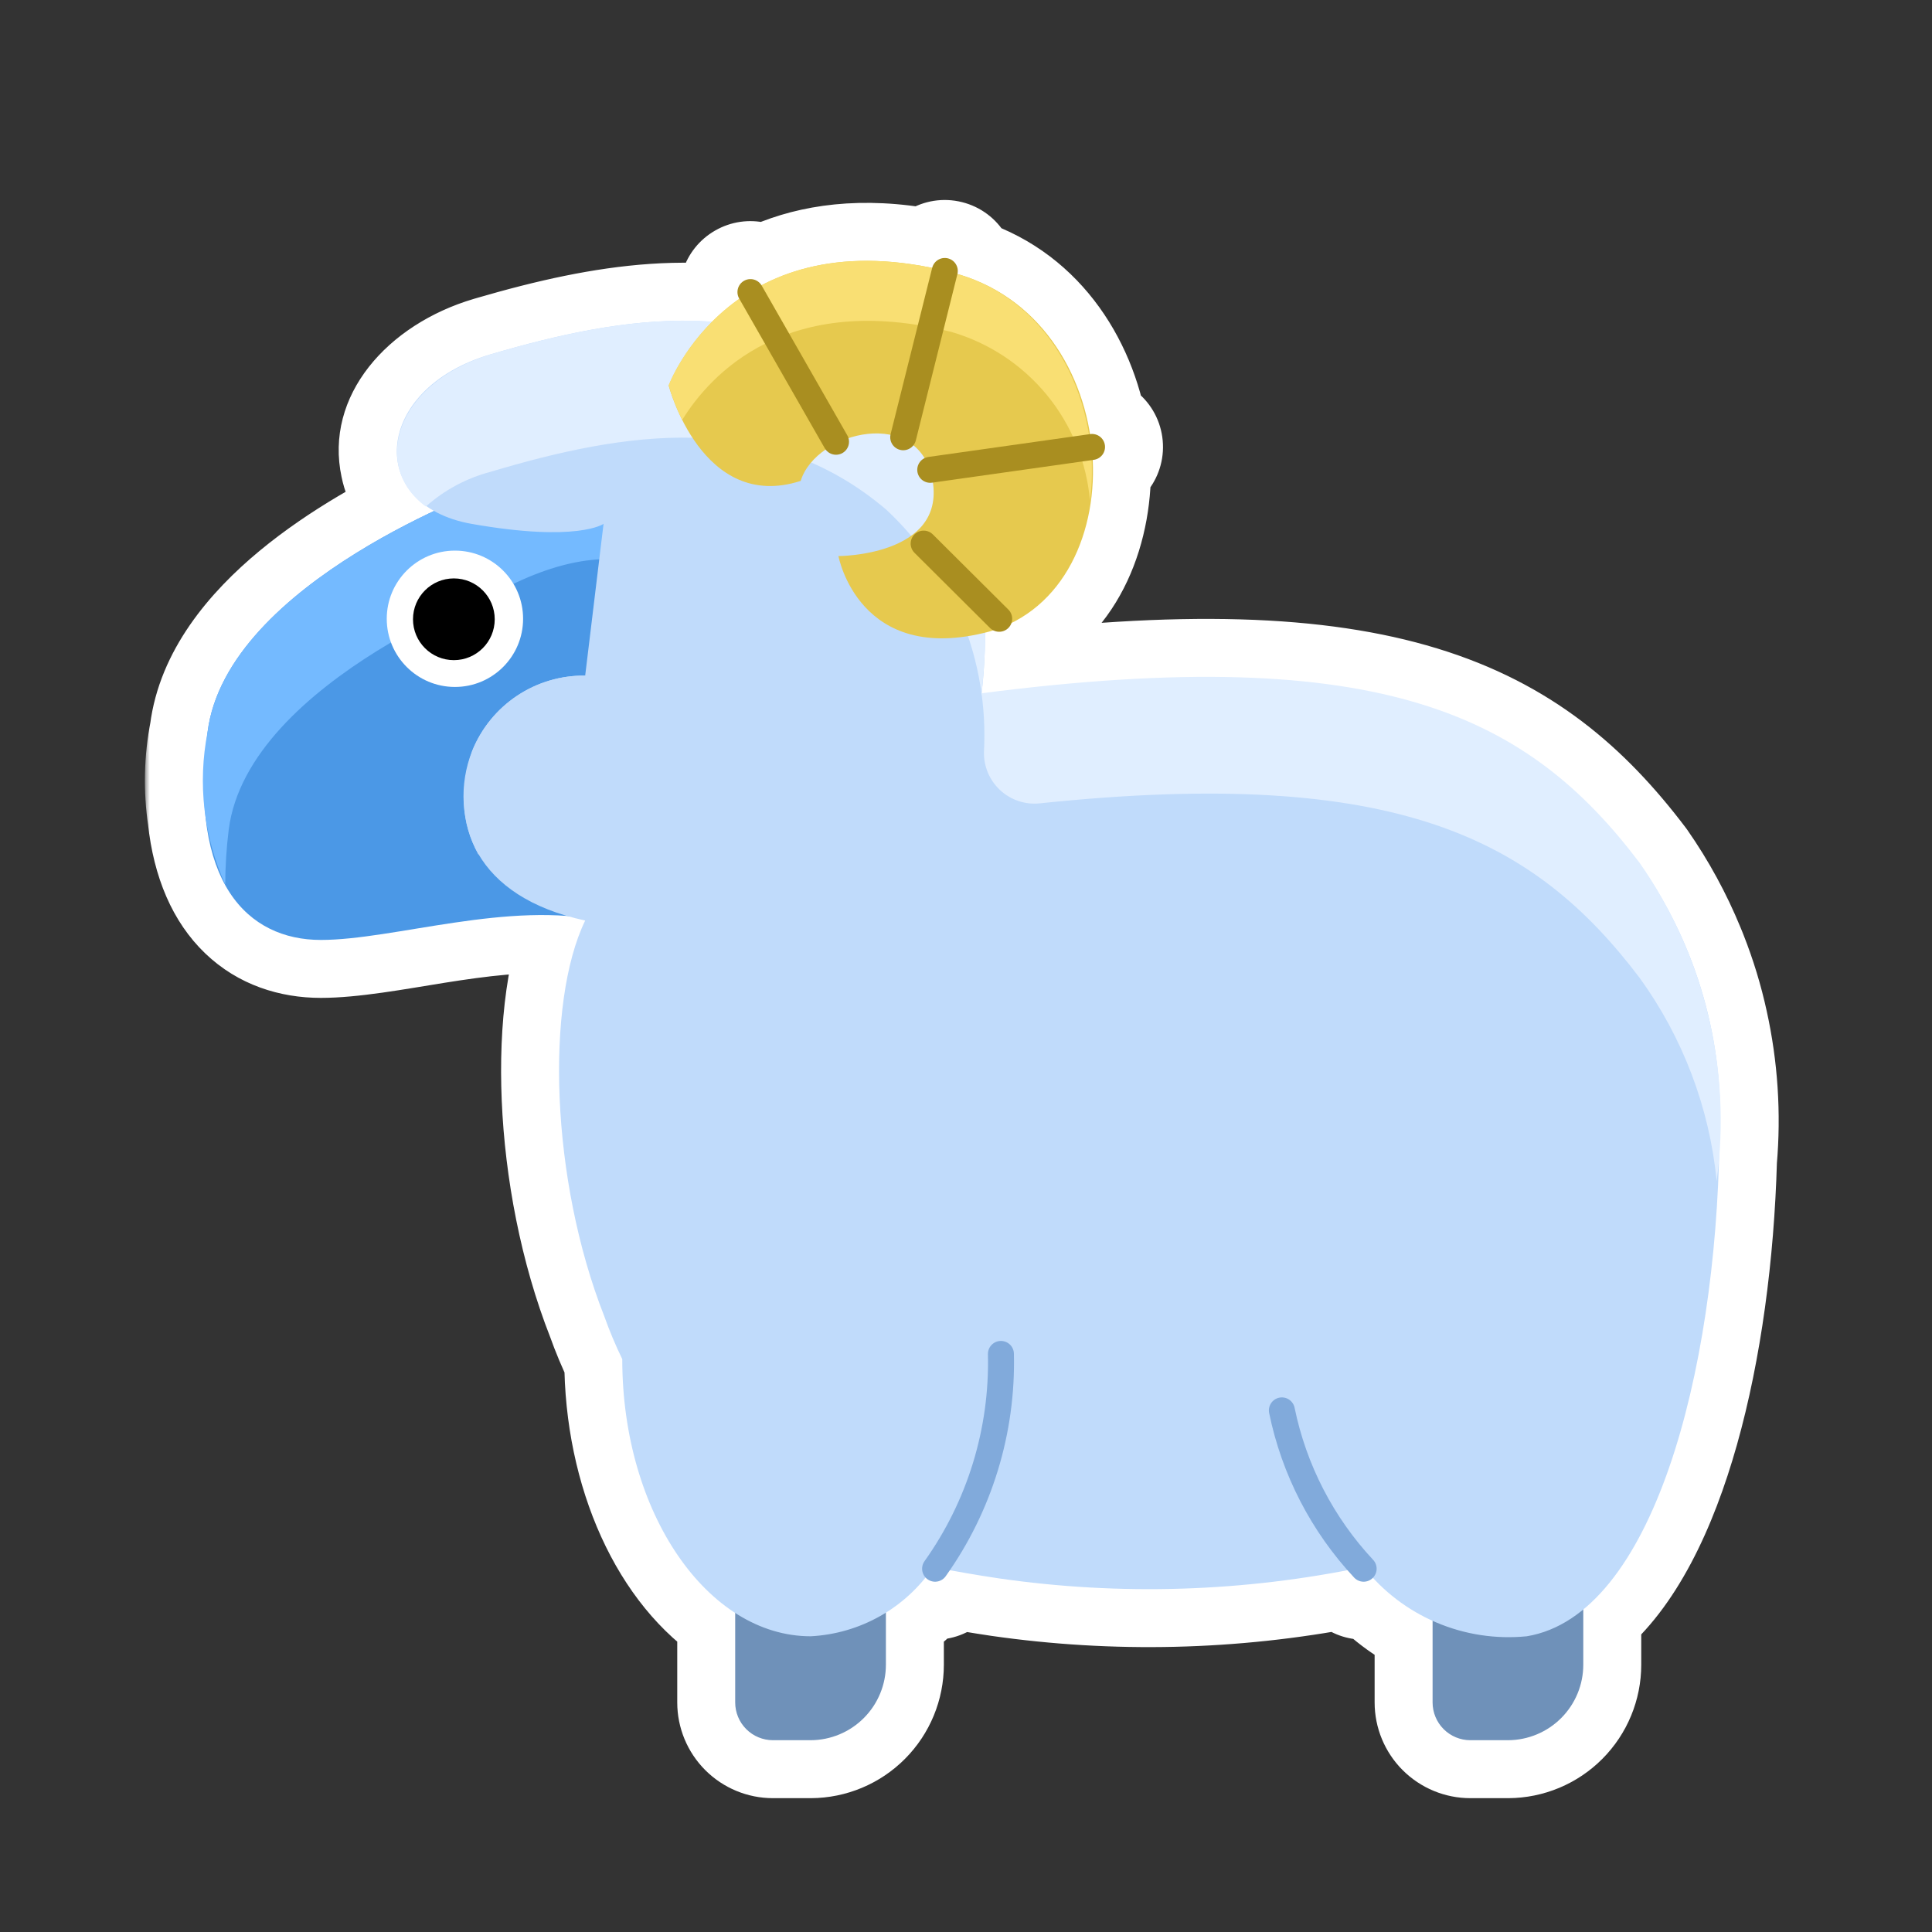 <svg width="200" height="200" viewBox="0 0 200 200" fill="none" xmlns="http://www.w3.org/2000/svg">
<rect x="0" y="0" width="200" height="200" fill="#333333" stroke="none"/>
<mask id="path-1-outside-1_922_9641" maskUnits="userSpaceOnUse" x="15.001" y="19.704" width="170" height="167" fill="black">
<rect fill="white" x="15.001" y="19.704" width="170" height="167"/>
<path d="M96.5 27.723C96.68 27.003 97.411 26.565 98.131 26.745C98.847 26.924 99.283 27.646 99.111 28.362C107.082 30.655 111.66 37.617 112.838 44.938L112.859 44.936C113.594 44.832 114.275 45.344 114.379 46.08C114.483 46.815 113.971 47.496 113.235 47.6L113.119 47.616C113.455 54.662 110.655 61.556 104.705 64.493C104.641 64.68 104.537 64.856 104.389 65.005C103.966 65.43 103.329 65.512 102.822 65.253C102.682 65.298 102.539 65.342 102.396 65.383C102.253 65.421 102.111 65.455 101.971 65.49C101.972 65.711 101.973 65.932 101.971 66.154C101.955 68.002 101.836 69.878 101.617 71.765C143.282 66.388 158.308 74.207 169.747 89.34C171.713 92.157 173.343 95.163 174.63 98.296C174.702 98.469 174.773 98.643 174.843 98.818C174.865 98.874 174.886 98.929 174.908 98.985C175.802 101.248 176.511 103.577 177.029 105.953C178.047 110.557 178.368 115.318 177.951 120.077C177.395 139.56 172.756 159.331 163.901 166.612V172.328C163.901 174.395 163.083 176.378 161.624 177.843C160.166 179.308 158.186 180.137 156.119 180.146H152.21C151.173 180.146 150.179 179.734 149.445 179.001C148.713 178.268 148.301 177.273 148.301 176.237V167.787C145.96 166.73 143.86 165.214 142.122 163.333C142.108 163.347 142.096 163.362 142.081 163.376C141.572 163.851 140.793 163.855 140.279 163.407L140.18 163.311L139.768 162.861C139.674 162.757 139.582 162.652 139.489 162.548C127.606 164.834 115.42 165.125 103.435 163.398C101.666 163.134 99.956 162.849 98.333 162.547C98.19 162.757 98.044 162.966 97.897 163.173C97.466 163.778 96.626 163.92 96.021 163.489C95.944 163.434 95.874 163.373 95.813 163.306C94.66 164.739 93.272 165.968 91.708 166.941V172.328C91.708 174.395 90.889 176.378 89.431 177.843C87.972 179.308 85.993 180.137 83.926 180.146H80.017C78.98 180.146 77.985 179.734 77.252 179.001C76.519 178.268 76.108 177.274 76.108 176.237V166.97C69.268 162.547 64.416 152.506 64.416 140.696C63.713 139.249 63.09 137.765 62.551 136.25C56.992 122.12 56.454 103.829 60.578 95.294C59.923 95.153 59.295 94.992 58.695 94.817C49.78 94.152 39.827 97.301 33.215 97.301C27.294 97.301 22.252 93.679 21.282 84.63C20.851 81.713 20.913 78.727 21.485 75.799C21.486 75.794 21.487 75.789 21.487 75.784C22.876 64.805 36.804 56.722 44.935 52.896C44.653 52.737 44.387 52.568 44.136 52.389C44.118 52.405 44.1 52.42 44.082 52.436C42.509 51.286 41.56 49.78 41.23 48.139C40.326 43.938 43.523 38.826 50.752 36.693C50.878 36.656 51.005 36.619 51.131 36.583C51.803 36.387 52.478 36.196 53.154 36.009C54.639 35.601 56.133 35.218 57.631 34.875C63 33.643 68.425 32.914 73.712 33.298C74.522 32.487 75.457 31.68 76.529 30.926L76.518 30.906L76.456 30.783C76.179 30.16 76.413 29.416 77.018 29.07C77.622 28.724 78.382 28.9 78.778 29.455L78.825 29.526C82.416 27.644 87.193 26.48 93.442 27.232C94.424 27.35 95.442 27.516 96.497 27.733L96.5 27.723ZM101.606 71.875C101.61 71.874 101.614 71.873 101.618 71.873C101.616 71.853 101.614 71.834 101.611 71.814C101.609 71.834 101.608 71.855 101.606 71.875Z"/>
</mask>
<path d="M96.5 27.723C96.68 27.003 97.411 26.565 98.131 26.745C98.847 26.924 99.283 27.646 99.111 28.362C107.082 30.655 111.66 37.617 112.838 44.938L112.859 44.936C113.594 44.832 114.275 45.344 114.379 46.08C114.483 46.815 113.971 47.496 113.235 47.6L113.119 47.616C113.455 54.662 110.655 61.556 104.705 64.493C104.641 64.68 104.537 64.856 104.389 65.005C103.966 65.43 103.329 65.512 102.822 65.253C102.682 65.298 102.539 65.342 102.396 65.383C102.253 65.421 102.111 65.455 101.971 65.49C101.972 65.711 101.973 65.932 101.971 66.154C101.955 68.002 101.836 69.878 101.617 71.765C143.282 66.388 158.308 74.207 169.747 89.34C171.713 92.157 173.343 95.163 174.63 98.296C174.702 98.469 174.773 98.643 174.843 98.818C174.865 98.874 174.886 98.929 174.908 98.985C175.802 101.248 176.511 103.577 177.029 105.953C178.047 110.557 178.368 115.318 177.951 120.077C177.395 139.56 172.756 159.331 163.901 166.612V172.328C163.901 174.395 163.083 176.378 161.624 177.843C160.166 179.308 158.186 180.137 156.119 180.146H152.21C151.173 180.146 150.179 179.734 149.445 179.001C148.713 178.268 148.301 177.273 148.301 176.237V167.787C145.96 166.73 143.86 165.214 142.122 163.333C142.108 163.347 142.096 163.362 142.081 163.376C141.572 163.851 140.793 163.855 140.279 163.407L140.18 163.311L139.768 162.861C139.674 162.757 139.582 162.652 139.489 162.548C127.606 164.834 115.42 165.125 103.435 163.398C101.666 163.134 99.956 162.849 98.333 162.547C98.19 162.757 98.044 162.966 97.897 163.173C97.466 163.778 96.626 163.92 96.021 163.489C95.944 163.434 95.874 163.373 95.813 163.306C94.66 164.739 93.272 165.968 91.708 166.941V172.328C91.708 174.395 90.889 176.378 89.431 177.843C87.972 179.308 85.993 180.137 83.926 180.146H80.017C78.98 180.146 77.985 179.734 77.252 179.001C76.519 178.268 76.108 177.274 76.108 176.237V166.97C69.268 162.547 64.416 152.506 64.416 140.696C63.713 139.249 63.09 137.765 62.551 136.25C56.992 122.12 56.454 103.829 60.578 95.294C59.923 95.153 59.295 94.992 58.695 94.817C49.78 94.152 39.827 97.301 33.215 97.301C27.294 97.301 22.252 93.679 21.282 84.63C20.851 81.713 20.913 78.727 21.485 75.799C21.486 75.794 21.487 75.789 21.487 75.784C22.876 64.805 36.804 56.722 44.935 52.896C44.653 52.737 44.387 52.568 44.136 52.389C44.118 52.405 44.1 52.42 44.082 52.436C42.509 51.286 41.56 49.78 41.23 48.139C40.326 43.938 43.523 38.826 50.752 36.693C50.878 36.656 51.005 36.619 51.131 36.583C51.803 36.387 52.478 36.196 53.154 36.009C54.639 35.601 56.133 35.218 57.631 34.875C63 33.643 68.425 32.914 73.712 33.298C74.522 32.487 75.457 31.68 76.529 30.926L76.518 30.906L76.456 30.783C76.179 30.16 76.413 29.416 77.018 29.07C77.622 28.724 78.382 28.9 78.778 29.455L78.825 29.526C82.416 27.644 87.193 26.48 93.442 27.232C94.424 27.35 95.442 27.516 96.497 27.733L96.5 27.723ZM101.606 71.875C101.61 71.874 101.614 71.873 101.618 71.873C101.616 71.853 101.614 71.834 101.611 71.814C101.609 71.834 101.608 71.855 101.606 71.875Z" fill="#81AADB"/>
<path d="M96.5 27.723L102.247 29.447C102.274 29.359 102.298 29.27 102.321 29.18L96.5 27.723ZM98.131 26.745L99.587 20.924L99.586 20.924L98.131 26.745ZM99.111 28.362L93.276 26.967C92.53 30.087 94.37 33.241 97.453 34.128L99.111 28.362ZM112.838 44.938L106.914 45.891C107.416 49.014 110.258 51.211 113.407 50.911L112.838 44.938ZM112.859 44.936L113.427 50.909C113.518 50.901 113.608 50.89 113.698 50.877L112.859 44.936ZM114.379 46.08L120.32 45.24L120.32 45.239L114.379 46.08ZM113.235 47.6L114.035 53.547C114.049 53.545 114.062 53.543 114.076 53.541L113.235 47.6ZM113.119 47.616L112.32 41.669C109.234 42.084 106.978 44.791 107.126 47.901L113.119 47.616ZM104.705 64.493L102.049 59.113C100.628 59.814 99.542 61.05 99.029 62.549L104.705 64.493ZM104.389 65.005L108.641 69.239L108.641 69.238L104.389 65.005ZM102.822 65.253L105.56 59.913C104.147 59.189 102.505 59.054 100.993 59.538L102.822 65.253ZM102.396 65.383L103.938 71.182C103.973 71.172 104.009 71.163 104.044 71.153L102.396 65.383ZM101.971 65.49L100.532 59.665C97.846 60.328 95.962 62.742 95.971 65.509L101.971 65.49ZM101.971 66.154L95.971 66.091L95.971 66.104L101.971 66.154ZM101.617 71.765L95.657 71.076C95.445 72.91 96.089 74.739 97.403 76.036C98.717 77.332 100.554 77.952 102.385 77.716L101.617 71.765ZM169.747 89.34L174.668 85.907C174.625 85.844 174.58 85.782 174.534 85.721L169.747 89.34ZM174.63 98.296L169.08 100.575C169.082 100.581 169.084 100.586 169.086 100.591L174.63 98.296ZM174.843 98.818L180.42 96.605L180.415 96.592L174.843 98.818ZM174.908 98.985L169.323 101.176L169.328 101.189L174.908 98.985ZM177.029 105.953L171.167 107.231C171.168 107.237 171.17 107.242 171.171 107.247L177.029 105.953ZM177.951 120.077L171.974 119.553C171.964 119.671 171.957 119.788 171.954 119.905L177.951 120.077ZM163.901 166.612L160.091 161.978C158.705 163.117 157.901 164.818 157.901 166.612H163.901ZM163.901 172.328L157.901 172.328L157.901 172.328L163.901 172.328ZM161.624 177.843L165.876 182.076L165.877 182.076L161.624 177.843ZM156.119 180.146V186.146C156.128 186.146 156.138 186.146 156.147 186.146L156.119 180.146ZM152.21 180.146V186.146V180.146ZM149.445 179.001L145.202 183.243L145.203 183.243L149.445 179.001ZM148.301 176.237L142.301 176.237L142.301 176.237L148.301 176.237ZM148.301 167.787H154.301C154.301 165.428 152.919 163.288 150.769 162.318L148.301 167.787ZM142.122 163.333L146.53 159.262C145.415 158.055 143.855 157.358 142.212 157.333C140.569 157.309 138.989 157.959 137.838 159.132L142.122 163.333ZM142.081 163.376L146.176 167.761L146.179 167.759L142.081 163.376ZM140.279 163.407L136.122 167.734C136.191 167.799 136.26 167.863 136.332 167.925L140.279 163.407ZM140.18 163.311L135.754 167.362C135.841 167.457 135.93 167.549 136.023 167.638L140.18 163.311ZM139.768 162.861L135.312 166.879C135.322 166.89 135.332 166.901 135.342 166.912L139.768 162.861ZM139.489 162.548L143.992 158.582C142.587 156.987 140.443 156.254 138.356 156.656L139.489 162.548ZM103.435 163.398L102.549 169.332C102.559 169.334 102.569 169.335 102.579 169.337L103.435 163.398ZM98.333 162.547L99.433 156.648C97.094 156.212 94.719 157.199 93.377 159.164L98.333 162.547ZM97.897 163.173L102.784 166.654L102.784 166.654L97.897 163.173ZM96.021 163.489L92.539 168.375L92.54 168.376L96.021 163.489ZM95.813 163.306L100.217 159.232C99.033 157.951 97.349 157.25 95.606 157.31C93.862 157.37 92.231 158.186 91.138 159.545L95.813 163.306ZM91.708 166.941L88.54 161.846C86.779 162.941 85.708 164.868 85.708 166.941H91.708ZM91.708 172.328L85.708 172.328L85.708 172.328L91.708 172.328ZM89.431 177.843L93.683 182.076L93.683 182.076L89.431 177.843ZM83.926 180.146V186.146C83.935 186.146 83.944 186.146 83.954 186.146L83.926 180.146ZM80.017 180.146V186.146V180.146ZM77.252 179.001L73.009 183.243L73.009 183.243L77.252 179.001ZM76.108 176.237L70.108 176.237L70.108 176.237L76.108 176.237ZM76.108 166.97H82.108C82.108 164.935 81.075 163.038 79.366 161.932L76.108 166.97ZM64.416 140.696H70.416C70.416 139.788 70.21 138.891 69.813 138.074L64.416 140.696ZM62.551 136.25L68.204 134.238C68.181 134.176 68.159 134.114 68.134 134.053L62.551 136.25ZM60.578 95.294L65.981 97.904C66.781 96.247 66.777 94.314 65.969 92.66C65.162 91.007 63.64 89.815 61.84 89.428L60.578 95.294ZM58.695 94.817L60.376 89.057C59.974 88.94 59.56 88.865 59.142 88.834L58.695 94.817ZM33.215 97.301L33.215 103.301L33.215 103.301L33.215 97.301ZM21.282 84.63L27.248 83.991C27.24 83.912 27.23 83.832 27.218 83.752L21.282 84.63ZM21.485 75.799L27.374 76.95C27.4 76.817 27.421 76.684 27.438 76.549L21.485 75.799ZM21.487 75.784L15.535 75.031L15.535 75.031L21.487 75.784ZM44.935 52.896L47.489 58.325C49.52 57.37 50.847 55.361 50.931 53.119C51.014 50.877 49.839 48.776 47.886 47.672L44.935 52.896ZM44.136 52.389L47.611 47.498C45.339 45.883 42.253 46.047 40.163 47.893L44.136 52.389ZM44.082 52.436L40.542 57.28C42.825 58.949 45.963 58.797 48.075 56.915L44.082 52.436ZM41.23 48.139L47.112 46.955C47.106 46.929 47.101 46.904 47.096 46.878L41.23 48.139ZM50.752 36.693L49.061 30.936L49.054 30.938L50.752 36.693ZM51.131 36.583L52.808 42.343L52.809 42.343L51.131 36.583ZM53.154 36.009L51.562 30.225L51.562 30.225L53.154 36.009ZM57.631 34.875L58.971 40.723L58.972 40.723L57.631 34.875ZM73.712 33.298L73.277 39.283C75.018 39.409 76.727 38.772 77.959 37.537L73.712 33.298ZM76.529 30.926L79.979 35.835C82.513 34.055 83.275 30.638 81.739 27.95L76.529 30.926ZM76.518 30.906L71.151 33.589C71.201 33.688 71.253 33.786 71.308 33.883L76.518 30.906ZM76.456 30.783L70.974 33.221C71.01 33.303 71.049 33.385 71.09 33.466L76.456 30.783ZM77.018 29.07L74.04 23.861L74.037 23.863L77.018 29.07ZM78.778 29.455L83.792 26.158C83.749 26.093 83.705 26.029 83.659 25.965L78.778 29.455ZM78.825 29.526L73.812 32.822C75.507 35.4 78.879 36.272 81.611 34.84L78.825 29.526ZM93.442 27.232L92.726 33.189L92.727 33.189L93.442 27.232ZM96.497 27.733L95.288 33.61C98.332 34.236 101.351 32.434 102.244 29.457L96.497 27.733ZM101.606 71.875L95.647 71.174C95.431 73.009 96.073 74.842 97.387 76.141C98.701 77.441 100.541 78.062 102.374 77.825L101.606 71.875ZM101.618 71.873L102.386 77.823C103.97 77.619 105.407 76.792 106.379 75.525C107.351 74.258 107.777 72.656 107.565 71.074L101.618 71.873ZM101.611 71.814L107.556 71.004C107.148 68.009 104.576 65.785 101.553 65.814C98.531 65.844 96.002 68.117 95.652 71.12L101.611 71.814ZM96.5 27.723L102.321 29.18C101.697 31.672 99.172 33.189 96.676 32.566L98.131 26.745L99.586 20.924C95.65 19.94 91.664 22.334 90.68 26.266L96.5 27.723ZM98.131 26.745L96.675 32.566C94.187 31.943 92.685 29.437 93.276 26.967L99.111 28.362L104.947 29.757C105.88 25.855 103.506 21.904 99.587 20.924L98.131 26.745ZM99.111 28.362L97.453 34.128C102.635 35.619 106.004 40.235 106.914 45.891L112.838 44.938L118.762 43.985C117.316 34.998 111.529 25.691 100.77 22.596L99.111 28.362ZM112.838 44.938L113.407 50.911L113.427 50.909L112.859 44.936L112.29 38.963L112.269 38.965L112.838 44.938ZM112.859 44.936L113.698 50.877C111.154 51.237 108.799 49.467 108.438 46.92L114.379 46.08L120.32 45.239C119.751 41.222 116.034 38.428 112.019 38.995L112.859 44.936ZM114.379 46.08L108.438 46.919C108.079 44.376 109.848 42.02 112.395 41.659L113.235 47.6L114.076 53.541C118.094 52.973 120.887 49.255 120.32 45.24L114.379 46.08ZM113.235 47.6L112.436 41.654L112.32 41.669L113.119 47.616L113.919 53.562L114.035 53.547L113.235 47.6ZM113.119 47.616L107.126 47.901C107.392 53.498 105.13 57.592 102.049 59.113L104.705 64.493L107.361 69.873C116.18 65.519 119.517 55.827 119.112 47.331L113.119 47.616ZM104.705 64.493L99.029 62.549C99.235 61.946 99.592 61.32 100.136 60.773L104.389 65.005L108.641 69.238C109.483 68.392 110.047 67.413 110.382 66.436L104.705 64.493ZM104.389 65.005L100.137 60.772C101.616 59.287 103.821 59.022 105.56 59.913L102.822 65.253L100.085 70.592C102.837 72.003 106.316 71.574 108.641 69.239L104.389 65.005ZM102.822 65.253L100.993 59.538C100.865 59.579 100.797 59.6 100.747 59.614L102.396 65.383L104.044 71.153C104.282 71.085 104.498 71.016 104.651 70.967L102.822 65.253ZM102.396 65.383L100.854 59.585C100.779 59.605 100.733 59.615 100.532 59.665L101.971 65.49L103.41 71.315C103.489 71.295 103.726 71.238 103.938 71.182L102.396 65.383ZM101.971 65.49L95.971 65.509C95.972 65.765 95.973 65.923 95.971 66.091L101.971 66.154L107.97 66.217C107.973 65.942 107.971 65.657 107.971 65.471L101.971 65.49ZM101.971 66.154L95.971 66.104C95.957 67.728 95.852 69.389 95.657 71.076L101.617 71.765L107.578 72.455C107.819 70.366 107.953 68.277 107.971 66.204L101.971 66.154ZM101.617 71.765L102.385 77.716C122.879 75.071 136.063 75.79 145.265 78.6C154.161 81.316 159.8 86.13 164.961 92.958L169.747 89.34L174.534 85.721C168.255 77.416 160.661 70.754 148.769 67.123C137.182 63.584 122.021 63.083 100.849 65.815L101.617 71.765ZM169.747 89.34L164.826 92.772C166.537 95.225 167.958 97.843 169.08 100.575L174.63 98.296L180.18 96.016C178.729 92.483 176.888 89.09 174.668 85.907L169.747 89.34ZM174.63 98.296L169.086 100.591C169.152 100.749 169.213 100.899 169.271 101.044L174.843 98.818L180.415 96.592C180.333 96.388 180.252 96.189 180.174 96L174.63 98.296ZM174.843 98.818L169.266 101.031C169.284 101.077 169.284 101.078 169.323 101.176L174.908 98.985L180.494 96.794C180.489 96.781 180.446 96.671 180.42 96.605L174.843 98.818ZM174.908 98.985L169.328 101.189C170.103 103.152 170.718 105.173 171.167 107.231L177.029 105.953L182.892 104.674C182.305 101.982 181.501 99.343 180.489 96.781L174.908 98.985ZM177.029 105.953L171.171 107.247C172.057 111.26 172.337 115.409 171.974 119.553L177.951 120.077L183.928 120.6C184.399 115.228 184.036 109.854 182.888 104.658L177.029 105.953ZM177.951 120.077L171.954 119.905C171.686 129.274 170.436 138.582 168.263 146.292C166.023 154.238 163.07 159.528 160.091 161.978L163.901 166.612L167.712 171.246C173.588 166.415 177.38 158.178 179.813 149.548C182.312 140.682 183.66 130.362 183.949 120.248L177.951 120.077ZM163.901 166.612H157.901V172.328H163.901H169.901V166.612H163.901ZM163.901 172.328L157.901 172.328C157.901 172.808 157.711 173.27 157.372 173.611L161.624 177.843L165.877 182.076C168.454 179.487 169.901 175.982 169.901 172.328L163.901 172.328ZM161.624 177.843L157.372 173.61C157.032 173.952 156.572 174.144 156.092 174.146L156.119 180.146L156.147 186.146C159.801 186.129 163.299 184.665 165.876 182.076L161.624 177.843ZM156.119 180.146V174.146H152.21V180.146V186.146H156.119V180.146ZM152.21 180.146L152.21 174.146C152.766 174.146 153.297 174.367 153.688 174.758L149.445 179.001L145.203 183.243C147.06 185.101 149.581 186.146 152.21 186.146L152.21 180.146ZM149.445 179.001L153.689 174.759C154.081 175.151 154.301 175.683 154.301 176.237L148.301 176.237L142.301 176.237C142.301 178.864 143.344 181.384 145.202 183.243L149.445 179.001ZM148.301 176.237H154.301V167.787H148.301H142.301V176.237H148.301ZM148.301 167.787L150.769 162.318C149.164 161.593 147.723 160.554 146.53 159.262L142.122 163.333L137.714 167.403C139.997 169.875 142.756 171.867 145.833 173.256L148.301 167.787ZM142.122 163.333L137.838 159.132C137.778 159.193 137.731 159.244 137.709 159.268C137.697 159.28 137.688 159.29 137.686 159.293C137.681 159.298 137.685 159.293 137.689 159.289C137.698 159.279 137.733 159.242 137.779 159.194C137.826 159.145 137.896 159.075 137.984 158.993L142.081 163.376L146.179 167.759C146.274 167.67 146.351 167.592 146.405 167.536C146.458 167.482 146.499 167.437 146.515 167.42C146.519 167.415 146.523 167.411 146.525 167.409C146.526 167.408 146.527 167.406 146.527 167.406C146.528 167.405 146.528 167.405 146.528 167.405C146.529 167.404 146.523 167.41 146.515 167.419C146.5 167.436 146.46 167.479 146.406 167.534L142.122 163.333ZM142.081 163.376L137.986 158.99C139.748 157.345 142.444 157.33 144.227 158.889L140.279 163.407L136.332 167.925C139.141 170.38 143.396 170.356 146.176 167.761L142.081 163.376ZM140.279 163.407L144.436 159.08L144.337 158.985L140.18 163.311L136.023 167.638L136.122 167.734L140.279 163.407ZM140.18 163.311L144.606 159.26L144.193 158.81L139.768 162.861L135.342 166.912L135.754 167.362L140.18 163.311ZM139.768 162.861L144.223 158.843C144.157 158.769 144.087 158.69 143.992 158.582L139.489 162.548L134.986 166.513C135.076 166.615 135.191 166.745 135.312 166.879L139.768 162.861ZM139.489 162.548L138.356 156.656C127.127 158.816 115.614 159.091 104.29 157.459L103.435 163.398L102.579 169.337C115.227 171.159 128.085 170.852 140.623 168.439L139.489 162.548ZM103.435 163.398L104.32 157.464C102.616 157.209 100.978 156.936 99.433 156.648L98.333 162.547L97.233 168.445C98.935 168.762 100.717 169.059 102.549 169.332L103.435 163.398ZM98.333 162.547L93.377 159.164C93.252 159.348 93.13 159.524 93.009 159.693L97.897 163.173L102.784 166.654C102.959 166.408 103.128 166.165 103.289 165.929L98.333 162.547ZM97.897 163.173L93.01 159.693C94.501 157.599 97.407 157.11 99.501 158.601L96.021 163.489L92.54 168.376C95.845 170.729 100.431 169.958 102.784 166.654L97.897 163.173ZM96.021 163.489L99.502 158.602C99.755 158.782 99.995 158.992 100.217 159.232L95.813 163.306L91.408 167.381C91.753 167.754 92.133 168.086 92.539 168.375L96.021 163.489ZM95.813 163.306L91.138 159.545C90.408 160.452 89.53 161.23 88.54 161.846L91.708 166.941L94.877 172.036C97.015 170.706 98.911 169.026 100.487 167.068L95.813 163.306ZM91.708 166.941H85.708V172.328H91.708H97.708V166.941H91.708ZM91.708 172.328L85.708 172.328C85.708 172.808 85.518 173.27 85.178 173.611L89.431 177.843L93.683 182.076C96.261 179.487 97.708 175.982 97.708 172.328L91.708 172.328ZM89.431 177.843L85.178 173.611C84.839 173.951 84.379 174.144 83.898 174.146L83.926 180.146L83.954 186.146C87.608 186.129 91.106 184.666 93.683 182.076L89.431 177.843ZM83.926 180.146V174.146H80.017V180.146V186.146H83.926V180.146ZM80.017 180.146L80.017 174.146C80.573 174.146 81.104 174.367 81.495 174.758L77.252 179.001L73.009 183.243C74.867 185.101 77.387 186.146 80.017 186.146L80.017 180.146ZM77.252 179.001L81.495 174.758C81.888 175.151 82.108 175.683 82.108 176.237L76.108 176.237L70.108 176.237C70.108 178.864 71.151 181.384 73.009 183.243L77.252 179.001ZM76.108 176.237H82.108V166.97H76.108H70.108V176.237H76.108ZM76.108 166.97L79.366 161.932C74.743 158.942 70.416 151.158 70.416 140.696H64.416H58.416C58.416 153.855 63.794 166.152 72.849 172.008L76.108 166.97ZM64.416 140.696L69.813 138.074C69.206 136.824 68.668 135.544 68.204 134.238L62.551 136.25L56.898 138.261C57.512 139.986 58.221 141.674 59.019 143.318L64.416 140.696ZM62.551 136.25L68.134 134.053C65.631 127.689 64.218 120.252 63.928 113.42C63.631 106.412 64.549 100.868 65.981 97.904L60.578 95.294L55.176 92.683C52.484 98.255 51.608 106.123 51.939 113.928C52.277 121.907 53.912 130.681 56.967 138.446L62.551 136.25ZM60.578 95.294L61.84 89.428C61.33 89.318 60.843 89.193 60.376 89.057L58.695 94.817L57.015 100.577C57.748 100.791 58.515 100.987 59.316 101.159L60.578 95.294ZM58.695 94.817L59.142 88.834C53.923 88.444 48.597 89.177 44.15 89.884C39.341 90.649 35.903 91.301 33.215 91.301L33.215 97.301L33.215 103.301C37.139 103.301 41.984 102.379 46.034 101.735C50.445 101.034 54.553 100.525 58.249 100.8L58.695 94.817ZM33.215 97.301V91.301C31.506 91.301 30.354 90.805 29.547 90.031C28.708 89.225 27.627 87.523 27.248 83.991L21.282 84.63L15.316 85.27C15.907 90.786 17.832 95.42 21.237 98.688C24.674 101.987 29.003 103.301 33.215 103.301V97.301ZM21.282 84.63L27.218 83.752C26.885 81.504 26.933 79.204 27.374 76.95L21.485 75.799L15.597 74.647C14.892 78.25 14.816 81.923 15.347 85.508L21.282 84.63ZM21.485 75.799L27.438 76.549C27.436 76.569 27.434 76.584 27.433 76.593C27.432 76.597 27.432 76.601 27.431 76.603C27.431 76.604 27.431 76.606 27.431 76.605C27.431 76.605 27.431 76.602 27.432 76.599C27.432 76.596 27.433 76.592 27.434 76.586C27.435 76.575 27.437 76.558 27.44 76.536L21.487 75.784L15.535 75.031C15.537 75.012 15.539 74.998 15.54 74.989C15.541 74.985 15.541 74.981 15.542 74.979C15.542 74.978 15.542 74.977 15.542 74.978C15.542 74.978 15.541 74.981 15.541 74.984C15.541 74.987 15.54 74.991 15.539 74.997C15.538 75.008 15.535 75.026 15.533 75.047L21.485 75.799ZM21.487 75.784L27.44 76.537C27.848 73.311 30.257 69.803 34.511 66.278C38.63 62.865 43.636 60.138 47.489 58.325L44.935 52.896L42.38 47.467C38.103 49.48 32.079 52.708 26.854 57.038C21.765 61.255 16.515 67.277 15.535 75.031L21.487 75.784ZM44.935 52.896L47.886 47.672C47.782 47.614 47.691 47.555 47.611 47.498L44.136 52.389L40.66 57.28C41.082 57.58 41.523 57.86 41.984 58.12L44.935 52.896ZM44.136 52.389L40.163 47.893C40.175 47.882 40.184 47.874 40.187 47.872C40.188 47.871 40.191 47.869 40.182 47.876C40.177 47.88 40.165 47.891 40.15 47.904C40.135 47.917 40.114 47.936 40.09 47.957L44.082 52.436L48.075 56.915C48.059 56.929 48.047 56.939 48.041 56.945C48.035 56.95 48.032 56.953 48.035 56.95C48.036 56.949 48.04 56.945 48.043 56.943C48.047 56.94 48.052 56.935 48.058 56.93C48.07 56.92 48.087 56.904 48.108 56.886L44.136 52.389ZM44.082 52.436L47.622 47.592C47.384 47.418 47.266 47.272 47.209 47.184C47.152 47.097 47.126 47.025 47.112 46.955L41.23 48.139L35.348 49.323C35.992 52.523 37.834 55.301 40.542 57.28L44.082 52.436ZM41.23 48.139L47.096 46.878C47.071 46.763 47.007 46.197 47.699 45.295C48.389 44.397 49.835 43.219 52.45 42.448L50.752 36.693L49.054 30.938C40.136 33.569 33.545 40.945 35.364 49.401L41.23 48.139ZM50.752 36.693L52.443 42.45C52.561 42.415 52.664 42.386 52.808 42.343L51.131 36.583L49.453 30.822C49.346 30.853 49.195 30.897 49.061 30.936L50.752 36.693ZM51.131 36.583L52.809 42.343C53.453 42.156 54.1 41.972 54.747 41.794L53.154 36.009L51.562 30.225C50.856 30.419 50.154 30.618 49.453 30.822L51.131 36.583ZM53.154 36.009L54.747 41.794C56.164 41.404 57.572 41.044 58.971 40.723L57.631 34.875L56.291 29.026C54.694 29.392 53.115 29.797 51.562 30.225L53.154 36.009ZM57.631 34.875L58.972 40.723C64.022 39.564 68.806 38.958 73.277 39.283L73.712 33.298L74.147 27.314C68.045 26.871 61.978 27.722 56.289 29.026L57.631 34.875ZM73.712 33.298L77.959 37.537C78.542 36.952 79.213 36.374 79.979 35.835L76.529 30.926L73.08 26.017C71.701 26.986 70.501 28.022 69.465 29.06L73.712 33.298ZM76.529 30.926L81.739 27.95L81.727 27.929L76.518 30.906L71.308 33.883L71.32 33.903L76.529 30.926ZM76.518 30.906L81.884 28.223L81.823 28.1L76.456 30.783L71.09 33.466L71.151 33.589L76.518 30.906ZM76.456 30.783L81.939 28.345C82.899 30.505 82.095 33.078 79.998 34.277L77.018 29.07L74.037 23.863C70.732 25.754 69.46 29.816 70.974 33.221L76.456 30.783ZM77.018 29.07L79.996 34.279C77.895 35.48 75.27 34.864 73.897 32.944L78.778 29.455L83.659 25.965C81.494 22.937 77.349 21.969 74.04 23.861L77.018 29.07ZM78.778 29.455L73.765 32.751L73.812 32.822L78.825 29.526L83.839 26.23L83.792 26.158L78.778 29.455ZM78.825 29.526L81.611 34.84C84.089 33.541 87.639 32.577 92.726 33.189L93.442 27.232L94.159 21.275C86.747 20.383 80.744 21.746 76.04 24.212L78.825 29.526ZM93.442 27.232L92.727 33.189C93.534 33.286 94.387 33.425 95.288 33.61L96.497 27.733L97.707 21.856C96.496 21.607 95.314 21.414 94.158 21.275L93.442 27.232ZM96.497 27.733L102.244 29.457L102.247 29.447L96.5 27.723L90.753 25.999L90.75 26.009L96.497 27.733ZM101.606 71.875L102.374 77.825C102.411 77.82 102.444 77.816 102.471 77.812C102.498 77.808 102.521 77.805 102.539 77.802C102.556 77.799 102.57 77.797 102.579 77.795C102.584 77.794 102.587 77.794 102.59 77.793C102.591 77.793 102.592 77.793 102.592 77.793C102.593 77.793 102.594 77.793 102.594 77.793C102.594 77.793 102.593 77.793 102.591 77.793C102.589 77.793 102.586 77.794 102.582 77.795C102.575 77.796 102.561 77.798 102.545 77.801C102.528 77.803 102.506 77.807 102.48 77.811C102.454 77.814 102.422 77.819 102.386 77.823L101.618 71.873L100.85 65.922C100.813 65.927 100.78 65.931 100.753 65.935C100.726 65.939 100.703 65.943 100.685 65.946C100.668 65.948 100.653 65.951 100.645 65.952C100.64 65.953 100.637 65.954 100.634 65.954C100.632 65.954 100.63 65.954 100.63 65.954C100.63 65.955 100.631 65.954 100.633 65.954C100.634 65.954 100.638 65.953 100.641 65.953C100.649 65.951 100.662 65.949 100.679 65.947C100.695 65.944 100.717 65.941 100.743 65.937C100.769 65.933 100.801 65.929 100.837 65.924L101.606 71.875ZM101.618 71.873L107.565 71.074C107.571 71.121 107.576 71.159 107.578 71.179C107.579 71.19 107.58 71.198 107.58 71.201C107.581 71.204 107.581 71.207 107.581 71.203C107.58 71.201 107.58 71.193 107.579 71.184C107.577 71.174 107.576 71.161 107.574 71.144C107.57 71.112 107.565 71.063 107.556 71.004L101.611 71.814L95.666 72.624C95.66 72.575 95.655 72.535 95.652 72.513C95.651 72.502 95.65 72.493 95.65 72.488C95.649 72.484 95.649 72.481 95.649 72.484C95.649 72.485 95.65 72.492 95.651 72.5C95.652 72.509 95.653 72.522 95.655 72.537C95.658 72.567 95.664 72.614 95.672 72.672L101.618 71.873ZM101.611 71.814L95.652 71.12C95.644 71.183 95.639 71.235 95.636 71.268C95.635 71.285 95.633 71.299 95.632 71.308C95.632 71.317 95.631 71.325 95.631 71.326C95.631 71.329 95.631 71.326 95.631 71.322C95.632 71.317 95.633 71.307 95.634 71.295C95.636 71.271 95.64 71.228 95.647 71.174L101.606 71.875L107.564 72.576C107.572 72.511 107.577 72.458 107.581 72.424C107.582 72.407 107.584 72.392 107.584 72.382C107.585 72.373 107.586 72.364 107.586 72.362C107.586 72.359 107.586 72.362 107.586 72.365C107.585 72.37 107.585 72.379 107.584 72.391C107.581 72.414 107.577 72.456 107.571 72.509L101.611 71.814Z" fill="white" mask="url(#path-1-outside-1_922_9641)"/>
<path d="M76.107 162.394H91.708V172.328C91.708 174.395 90.889 176.378 89.43 177.843C87.972 179.309 85.993 180.136 83.925 180.146H80.016C78.98 180.146 77.985 179.734 77.252 179.001C76.519 178.268 76.107 177.274 76.107 176.237V162.394Z" fill="#6F91B9"/>
<path d="M148.301 162.394H163.901V172.328C163.901 174.395 163.083 176.378 161.624 177.843C160.166 179.309 158.186 180.136 156.119 180.146H152.21C151.173 180.146 150.179 179.734 149.446 179.001C148.713 178.268 148.301 177.274 148.301 176.237V162.394Z" fill="#6F91B9"/>
<path d="M50.752 50.428C50.752 50.428 23.46 60.183 21.487 75.784C19.515 91.384 25.647 97.302 33.215 97.302C40.782 97.302 52.724 93.177 62.479 95.365C72.234 97.552 76.107 64.128 76.107 64.128C76.107 64.128 72.234 39.92 50.752 50.428Z" fill="#4B98E6"/>
<path d="M23.676 85.897C25.649 70.297 52.941 60.542 52.941 60.542C66.102 54.122 72.665 60.542 75.75 66.746C76.001 65.097 76.108 64.056 76.108 64.056C76.108 64.056 72.235 39.92 50.753 50.428C50.753 50.428 23.461 60.183 21.488 75.784C20.444 81.106 21.084 86.621 23.317 91.564C23.322 89.669 23.442 87.777 23.676 85.897Z" fill="#74BAFF"/>
<path d="M47.093 71.113C50.99 71.113 54.15 67.954 54.15 64.056C54.15 60.159 50.99 57 47.093 57C43.196 57 40.037 60.159 40.037 64.056C40.037 67.954 43.196 71.113 47.093 71.113Z" fill="white"/>
<path d="M46.984 68.338C49.32 68.338 51.214 66.444 51.214 64.107C51.214 61.771 49.32 59.877 46.984 59.877C44.648 59.877 42.753 61.771 42.753 64.107C42.753 66.444 44.648 68.338 46.984 68.338Z" fill="black"/>
<path d="M169.746 89.448C158.306 74.313 143.279 66.495 101.606 71.874C103.04 59.681 100.386 47.989 91.851 40.673C79.55 30.201 64.667 32.604 50.752 36.693C38.594 40.279 37.841 52.293 48.815 54.23C59.789 56.166 62.479 54.23 62.479 54.23L60.578 69.938C58.072 69.907 55.616 70.633 53.53 72.022C51.444 73.411 49.825 75.397 48.887 77.72C46.305 85.18 49.245 92.855 60.578 95.293C56.454 103.829 56.992 122.119 62.551 136.249C63.09 137.765 63.713 139.249 64.416 140.696C64.416 156.655 73.274 169.387 83.925 169.387C86.452 169.255 88.914 168.538 91.117 167.294C93.32 166.049 95.204 164.31 96.621 162.214C98.737 162.644 101.032 163.039 103.435 163.398C115.984 165.206 128.752 164.805 141.163 162.214C143.151 164.731 145.74 166.707 148.692 167.96C151.644 169.213 154.863 169.704 158.055 169.387C171.073 167.235 177.636 142.166 177.995 118.174C178.583 107.94 175.674 97.81 169.746 89.448Z" fill="#C0DBFB"/>
<path d="M44.082 52.437C45.993 50.733 48.278 49.505 50.753 48.85C64.668 44.69 79.443 42.287 91.745 52.759C95.165 55.949 97.843 59.85 99.59 64.188C101.338 68.525 102.112 73.194 101.858 77.864C101.845 78.598 101.987 79.327 102.274 80.004C102.561 80.68 102.988 81.288 103.526 81.789C104.063 82.289 104.701 82.671 105.396 82.909C106.091 83.148 106.828 83.237 107.56 83.171C144.75 79.262 158.881 86.901 169.747 101.246C174.216 107.423 176.963 114.675 177.709 122.262C179.276 110.678 176.435 98.928 169.747 89.34C158.307 74.206 143.28 66.387 101.607 71.767C103.041 59.573 100.388 47.882 91.852 40.566C79.551 30.201 64.668 32.604 50.753 36.693C40.783 39.741 38.487 48.348 44.082 52.437Z" fill="#E0EEFF"/>
<path d="M60.579 69.938C58.073 69.907 55.616 70.634 53.53 72.022C51.444 73.411 49.826 75.397 48.887 77.72C48.194 79.45 47.892 81.312 48.004 83.172C48.116 85.032 48.638 86.845 49.533 88.479C50.268 86.989 51.314 85.673 52.601 84.621C53.888 83.57 55.385 82.806 56.992 82.382C58.014 82.134 58.922 81.55 59.572 80.724C60.222 79.899 60.577 78.879 60.579 77.828V69.938Z" fill="#C0DBFB"/>
<path d="M69.222 39.92C69.222 39.92 75.714 22.347 98.487 28.193C116.598 32.748 117.961 60.936 102.396 65.383C88.911 68.969 86.795 57.565 86.795 57.565C86.795 57.565 97.841 57.565 96.55 49.783C95.259 42 84.5 44.583 82.886 49.783C72.665 53.082 69.222 39.92 69.222 39.92Z" fill="#E6C94E"/>
<path d="M98.487 34.361C102.359 35.488 105.801 37.758 108.361 40.875C110.921 43.992 112.48 47.809 112.832 51.827C114.123 42.287 109.246 30.919 98.487 28.193C75.714 22.347 69.222 39.884 69.222 39.884C69.577 41.12 70.045 42.321 70.621 43.471C73.526 38.773 81.452 30.094 98.487 34.361Z" fill="#F9DF73"/>
<path d="M77.686 30.237L86.544 45.73" stroke="#A98E20" stroke-width="2.69" stroke-linecap="round" stroke-linejoin="round"/>
<path d="M97.805 28.05L93.501 45.264" stroke="#A98E20" stroke-width="2.69" stroke-linecap="round" stroke-linejoin="round"/>
<path d="M113.047 46.268L96.299 48.635" stroke="#A98E20" stroke-width="2.69" stroke-linecap="round" stroke-linejoin="round"/>
<path d="M103.435 64.056L95.617 56.274" stroke="#A98E20" stroke-width="2.69" stroke-linecap="round" stroke-linejoin="round"/>
<path d="M103.615 140.158C103.807 148.112 101.416 155.913 96.801 162.393" stroke="#81AADB" stroke-width="2.69" stroke-linecap="round" stroke-linejoin="round"/>
<path d="M141.163 162.393C136.887 157.814 133.958 152.142 132.699 146.004" stroke="#81AADB" stroke-width="2.69" stroke-linecap="round" stroke-linejoin="round"/>
</svg>
